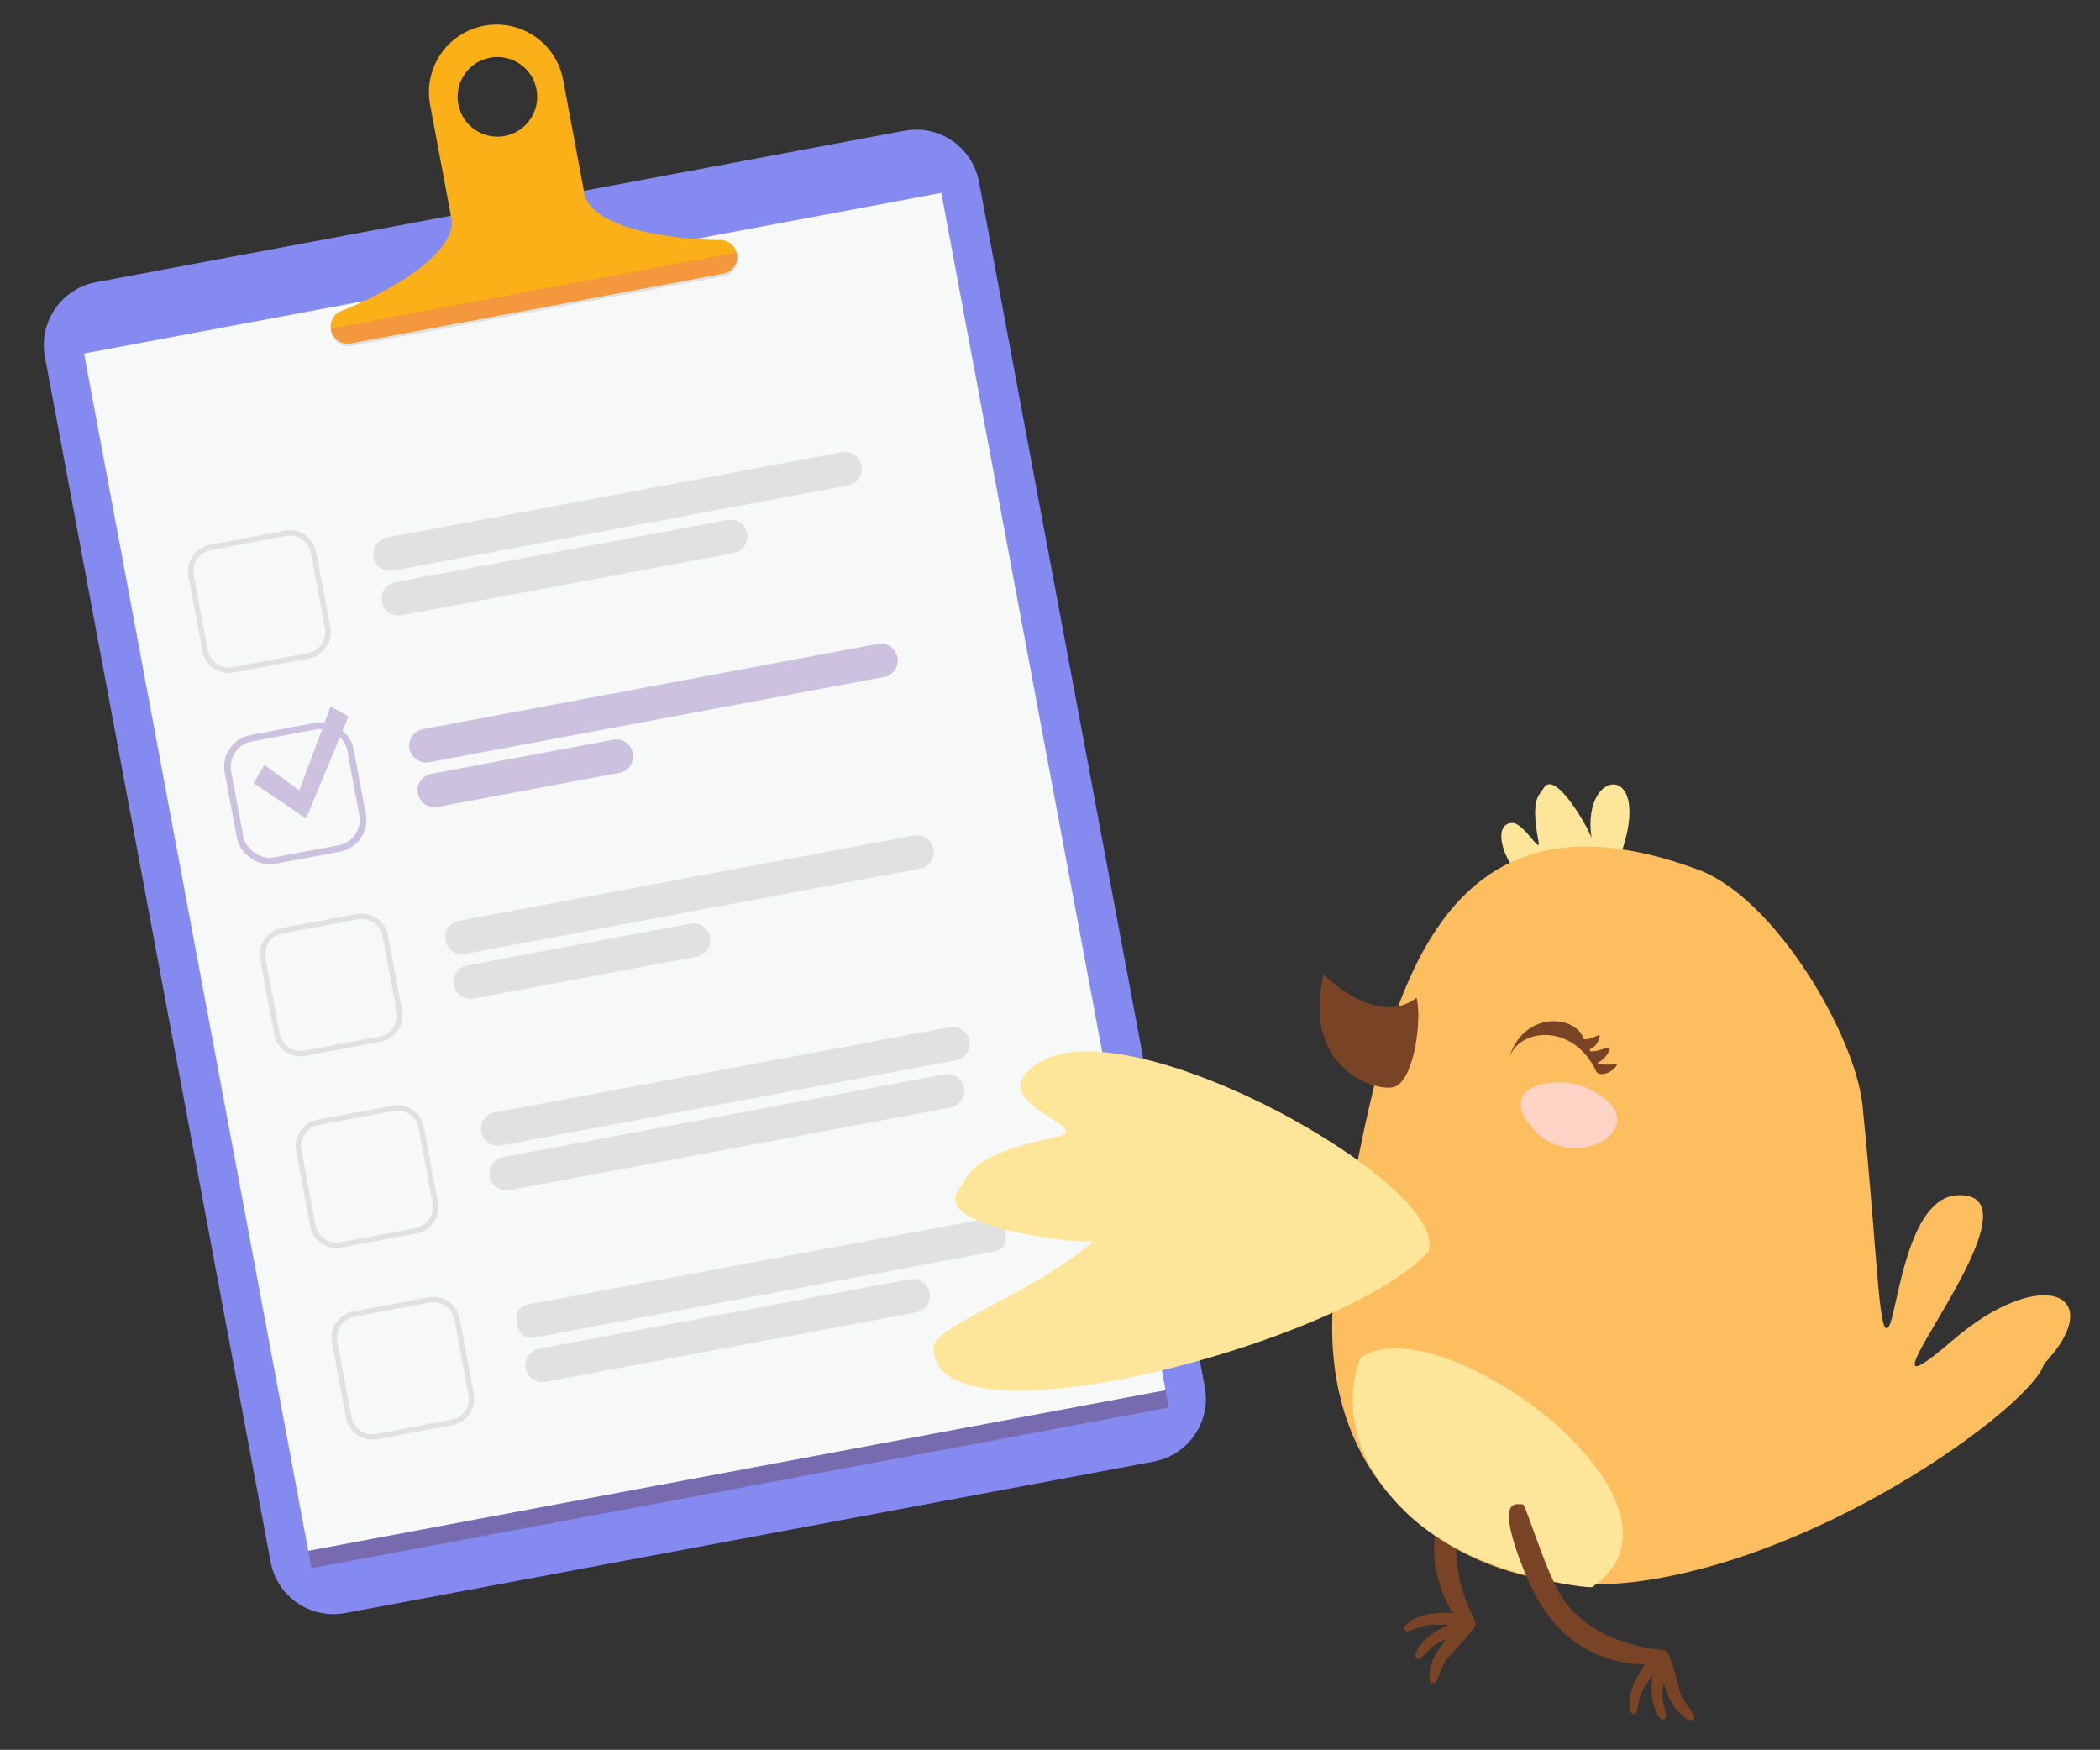 <?xml version="1.0" encoding="UTF-8"?>
<svg id="Layer_1" xmlns="http://www.w3.org/2000/svg" version="1.1" viewBox="0 0 421.23 350.93">
  <rect x="0" y="0" width="421.23" height="350.93" fill="#333333" stroke="none"/>
  <!-- Generator: Adobe Illustrator 29.4.0, SVG Export Plug-In . SVG Version: 2.1.0 Build 152)  -->
  <defs>
    <style>
      .st0 {
        fill: #fcd3c5;
      }

      .st0, .st1, .st2, .st3 {
        fill-rule: evenodd;
      }

      .st4 {
        fill: #848aef;
      }

      .st5 {
        fill: none;
        stroke: #ccc2e0;
        stroke-miterlimit: 10;
        stroke-width: 1.32px;
      }

      .st1 {
        fill: #fdbe5f;
      }

      .st2 {
        fill: #fde699;
      }

      .st6 {
        fill: #ccc2e0;
      }

      .st7 {
        fill: #fcb017;
      }

      .st8 {
        fill: #e0e1e0;
      }

      .st9 {
        fill: #786aaf;
      }

      .st10 {
        fill: #f5973c;
      }

      .st11 {
        fill: #f7f8f8;
      }

      .st12 {
        fill: #010101;
        isolation: isolate;
        opacity: .1;
      }

      .st3 {
        fill: #794325;
      }
    </style>
  </defs>
  <g>
    <path class="st4" d="M196.38,36.47l45.28,241.68c1.31,6.97-3.29,13.68-10.26,14.98l-162.14,30.38c-6.97,1.31-13.67-3.29-14.98-10.26L9.01,71.58c-1.31-6.97,3.28-13.68,10.25-14.98l162.14-30.38c6.97-1.31,13.68,3.29,14.98,10.26h0Z"/>
    <rect class="st11" x="37.85" y="52.7" width="174.95" height="244.32" transform="translate(-30.05 26.07) rotate(-10.61)"/>
    <rect class="st9" x="60.66" y="294.91" width="174.95" height="3.51" transform="translate(-52.09 32.35) rotate(-10.61)"/>
    <path class="st12" d="M147.84,51.16c-.46-1.69-2.15-2.76-3.89-2.44l.19-.04s-23.26-.13-26.69-8.64l-4.4-23.5c-1.38-7.36-8.47-12.22-15.84-10.84s-12.22,8.47-10.84,15.84l4.4,23.5c-.12,9.18-21.76,17.71-21.76,17.71l.19-.04c-1.75.33-2.93,1.94-2.75,3.68,0,.09.02.19.04.28.35,1.84,2.12,3.05,3.96,2.71l74.74-14c1.84-.34,3.05-2.12,2.71-3.96-.02-.09-.04-.18-.06-.27h0ZM98.4,12.1c4.34-.81,8.51,2.04,9.32,6.38.81,4.34-2.04,8.51-6.38,9.32s-8.51-2.04-9.32-6.38,2.05-8.51,6.38-9.32Z"/>
    <g>
      <path class="st8" d="M61.97,132.06l-15.1,2.83c-2.9.54-5.7-1.37-6.25-4.28l-2.83-15.1c-.54-2.9,1.37-5.7,4.28-6.25l15.1-2.83c2.9-.54,5.7,1.37,6.25,4.28l2.83,15.1c.54,2.9-1.37,5.7-4.28,6.25ZM42.27,110.33c-2.31.43-3.84,2.67-3.41,4.98l2.83,15.1c.43,2.31,2.67,3.84,4.98,3.41l15.1-2.83c2.31-.43,3.84-2.67,3.41-4.98l-2.83-15.1c-.43-2.31-2.67-3.84-4.98-3.41,0,0-15.1,2.83-15.1,2.83Z"/>
      <path class="st8" d="M170.13,97.34l-91.25,17.1c-1.83.34-3.6-.86-3.94-2.7h0c-.34-1.83.86-3.6,2.7-3.94l91.25-17.1c1.83-.34,3.6.86,3.94,2.7h0c.34,1.83-.86,3.6-2.7,3.94Z"/>
      <path class="st8" d="M147.14,110.92l-66.58,12.47c-1.83.34-3.6-.86-3.94-2.7h0c-.34-1.83.86-3.6,2.7-3.94l66.58-12.47c1.83-.34,3.6.86,3.94,2.7h0c.34,1.83-.86,3.6-2.7,3.94Z"/>
    </g>
    <g>
      <rect class="st5" x="46.73" y="146.62" width="24.98" height="24.98" rx="5.82" ry="5.82" transform="translate(-28.28 13.62) rotate(-10.61)"/>
      <path class="st6" d="M177.33,135.77l-91.25,17.1c-1.83.34-3.6-.86-3.94-2.7h0c-.34-1.83.86-3.6,2.7-3.94l91.25-17.1c1.83-.34,3.6.86,3.94,2.7h0c.34,1.83-.86,3.6-2.7,3.94Z"/>
      <path class="st6" d="M124.25,154.99l-36.49,6.84c-1.83.34-3.6-.86-3.94-2.7h0c-.34-1.83.86-3.6,2.7-3.94l36.49-6.84c1.83-.34,3.6.86,3.94,2.7h0c.34,1.83-.86,3.6-2.7,3.94Z"/>
    </g>
    <g>
      <path class="st8" d="M76.37,208.93l-15.1,2.83c-2.9.54-5.7-1.37-6.25-4.28l-2.83-15.1c-.54-2.9,1.37-5.7,4.28-6.25l15.1-2.83c2.9-.54,5.7,1.37,6.25,4.28l2.83,15.1c.54,2.9-1.37,5.7-4.28,6.25ZM56.67,187.21c-2.31.43-3.84,2.67-3.41,4.98l2.83,15.1c.43,2.31,2.67,3.84,4.98,3.41l15.1-2.83c2.31-.43,3.84-2.67,3.41-4.98l-2.83-15.1c-.43-2.31-2.67-3.84-4.98-3.41l-15.1,2.83Z"/>
      <path class="st8" d="M184.53,174.21l-91.25,17.1c-1.83.34-3.6-.86-3.94-2.7h0c-.34-1.83.86-3.6,2.7-3.94l91.25-17.1c1.83-.34,3.6.86,3.94,2.7h0c.34,1.83-.86,3.6-2.7,3.94Z"/>
      <path class="st8" d="M139.72,191.87l-44.76,8.39c-1.83.34-3.6-.86-3.94-2.7h0c-.34-1.83.86-3.6,2.7-3.94l44.76-8.39c1.83-.34,3.6.86,3.94,2.7h0c.34,1.83-.86,3.6-2.7,3.94Z"/>
    </g>
    <g>
      <path class="st8" d="M83.57,247.37l-15.1,2.83c-2.9.54-5.7-1.37-6.25-4.28l-2.83-15.1c-.54-2.9,1.37-5.7,4.28-6.25l15.1-2.83c2.9-.54,5.7,1.37,6.25,4.28l2.83,15.1c.54,2.9-1.37,5.7-4.28,6.25ZM63.87,225.64c-2.31.43-3.84,2.67-3.41,4.98l2.83,15.1c.43,2.31,2.67,3.84,4.98,3.41l15.1-2.83c2.31-.43,3.84-2.67,3.41-4.98l-2.83-15.1c-.43-2.31-2.67-3.84-4.98-3.41,0,0-15.1,2.83-15.1,2.83Z"/>
      <path class="st8" d="M191.74,212.64l-91.25,17.1c-1.83.34-3.6-.86-3.94-2.7h0c-.34-1.83.86-3.6,2.7-3.94l91.25-17.1c1.83-.34,3.6.86,3.94,2.7h0c.34,1.83-.86,3.6-2.7,3.94Z"/>
      <path class="st8" d="M190.68,222.11l-88.51,16.58c-1.83.34-3.6-.86-3.94-2.7h0c-.34-1.83.86-3.6,2.7-3.94l88.51-16.58c1.83-.34,3.6.86,3.94,2.7h0c.34,1.83-.86,3.6-2.7,3.94Z"/>
    </g>
    <g>
      <path class="st8" d="M90.77,285.8l-15.1,2.83c-2.9.54-5.7-1.37-6.25-4.28l-2.83-15.1c-.54-2.9,1.37-5.7,4.28-6.25l15.1-2.83c2.9-.54,5.7,1.37,6.25,4.28l2.83,15.1c.54,2.9-1.37,5.7-4.28,6.25ZM71.07,264.08c-2.31.43-3.84,2.67-3.41,4.98l2.83,15.1c.43,2.31,2.67,3.84,4.98,3.41l15.1-2.83c2.31-.43,3.84-2.67,3.41-4.98l-2.83-15.1c-.43-2.31-2.67-3.84-4.98-3.41l-15.1,2.83Z"/>
      <rect class="st8" x="102.88" y="252.92" width="99.6" height="6.76" rx="2.63" ry="2.63" transform="translate(-44.58 32.49) rotate(-10.61)"/>
      <path class="st8" d="M183.76,263.19l-74.4,13.94c-1.83.34-3.6-.86-3.94-2.7h0c-.34-1.83.86-3.6,2.7-3.94l74.4-13.94c1.83-.34,3.6.86,3.94,2.7h0c.34,1.83-.86,3.6-2.7,3.94Z"/>
    </g>
    <g>
      <path class="st7" d="M147.74,50.62c-.46-1.69-2.15-2.76-3.89-2.44l.19-.04s-23.26-.13-26.69-8.64l-4.4-23.5c-1.38-7.36-8.47-12.22-15.84-10.84s-12.22,8.47-10.84,15.84l4.4,23.5c-.12,9.18-21.76,17.71-21.76,17.71l.19-.04c-1.75.33-2.93,1.94-2.75,3.68,0,.09.02.19.04.28.35,1.84,2.12,3.05,3.96,2.71l74.74-14c1.84-.34,3.05-2.12,2.71-3.96-.02-.09-.04-.18-.06-.27h0ZM98.3,11.57c4.34-.81,8.51,2.04,9.32,6.38.81,4.34-2.04,8.51-6.38,9.32s-8.51-2.04-9.32-6.38,2.05-8.51,6.38-9.32Z"/>
      <path class="st10" d="M147.8,50.9c.35,1.84-.87,3.61-2.71,3.96l-74.74,14c-1.84.35-3.61-.87-3.96-2.71-.02-.09-.03-.18-.04-.28l81.38-15.25c.03.09.05.18.06.27h.01Z"/>
    </g>
    <polygon class="st6" points="53.04 153.38 50.87 157.05 61.4 164.16 69.91 143.66 66.31 141.7 60.03 158.51 53.04 153.38"/>
  </g>
  <g>
    <path class="st3" d="M293.37,294.34c-5.47,7.94-8.17,17.34-2.68,27.96.12.25.39.68.73,1.19-1.7-.09-3.57-.02-5.15.3-3.19.65-5.73,2.89-4.12,3.37.64.19,2.78-1.22,4.97-1.31,1.14-.03,2.28.04,3.35.04-1.26.57-2.5,1.26-3.53,2.02-2.61,1.95-3.95,5.06-2.28,4.81.66-.11,1.99-2.29,3.95-3.3.54-.28,1.08-.53,1.64-.77-.79.89-1.5,1.85-2.06,2.78-1.9,3.18-1.98,7.02-.33,6.04.65-.39,1.11-3.26,2.72-5.17,1.08-1.26,5.1-5.21,5.42-6.69.14-.68-5.58-8.9-3.35-19.74,1.07-5.23,6.27-11.37,10.56-17.01,2.73-3.59,2.48-2.81,1.76-4.1-2.26-3.99-10.25,7.67-11.59,9.59h-.01Z"/>
    <path class="st2" d="M323.12,176.11c11.04-23.47-6.16-23.52-3.89-8.06-.43-1.62-7.31-13.99-9.61-9.97-.84,1.48-2.68,1.91-1.03,10.61.59,3.04-2.89-3.71-5.27-3.64-7.31.22,4.85,24.75,19.79,11.07h0Z"/>
    <path class="st1" d="M409.97,273.57c13.13-13.82-.16-20.34-18.33-4.74-24.75,21.25,20.74-29.95,1.01-29.12-10.24.42-12.08,23.61-13.75,26.28-2.09,3.39-2.2-13.86-5.31-44.32-1.42-13.87-17.37-41.46-32.92-47.24-57.44-21.39-63.65,35.63-71.83,76.26-9.94,49.35,27.45,70.9,59.99,66.45,38.68-5.3,79.33-36.01,81.13-43.57h0Z"/>
    <path class="st3" d="M284.14,200.11c-5.15,3.93-12.29,1.37-18.65-4.68-4.6,19.3,11.34,24.01,14.53,22.42,3.83-1.9,5.2-13.96,4.12-17.74h0Z"/>
    <path class="st3" d="M302.68,212.34c1.77-6.01,12.2-7.27,17.05,1.64.15.32.31.63.47.93.02.06.05.11.08.19v-.07c.58.78,3.02.43,4.14-1.61-1.53.09-2.96.28-4.06-.27.94-.3,2.39-1.59,2.53-3,.04-.44-2.5.88-3.87.69-.06-.13-.11-.27-.17-.4.76-.16,1.88-1.21,2.05-2.76.05-.47-1.98,1.02-3.22.72-1.57-5.02-12.37-5.7-14.99,3.94h0Z"/>
    <path class="st0" d="M307.93,226.84c8.55,9.02,26.04-1.9,9.81-8.87-5.59-2.4-18.5-.29-9.81,8.87h0Z"/>
    <path class="st2" d="M272.91,272.29c15.88-11.05,70.89,29.52,46.46,45.99-.56.37-24.24-2.21-37.28-14.92-16.48-16.08-9.14-30.92-9.18-31.07h0Z"/>
    <path class="st2" d="M286.53,250.99c-16.72,18.54-100.39,40.45-99.23,19.07.22-4.2,20.14-10.68,32-21.14-3.46.52-32.79-2.74-26.94-10.39,2.16-2.82,1.49-6.69,19.56-10.54,8.74-1.85-16.64-7.06-3.31-15.01,18.74-11.18,82.58,24.96,77.91,38.02h.01Z"/>
    <path class="st3" d="M306.37,316.57c3.79,8.88,10.28,16.19,22.2,17.23.27.02.78.03,1.4.01-.98,1.39-1.93,3-2.5,4.52-1.16,3.04-.62,6.38.65,5.27.49-.44.44-3,1.55-4.9.57-.98,1.25-1.91,1.82-2.81-.18,1.36-.27,2.79-.17,4.06.25,3.25,2.16,6.04,2.84,4.5.26-.61-.87-2.91-.68-5.1.06-.6.14-1.2.22-1.78.35,1.14.77,2.24,1.25,3.22,1.66,3.31,4.87,5.42,4.93,3.51.02-.76-2.16-2.68-2.91-5.07-.49-1.57-1.68-7.1-2.77-8.15-.5-.48-10.51-.05-18.48-7.72-3.85-3.71-6.25-11.38-8.73-18.03-1.58-4.21-1.05-3.59-2.53-3.67-4.58-.22,1,12.77,1.91,14.91h0Z"/>
  </g>
</svg>